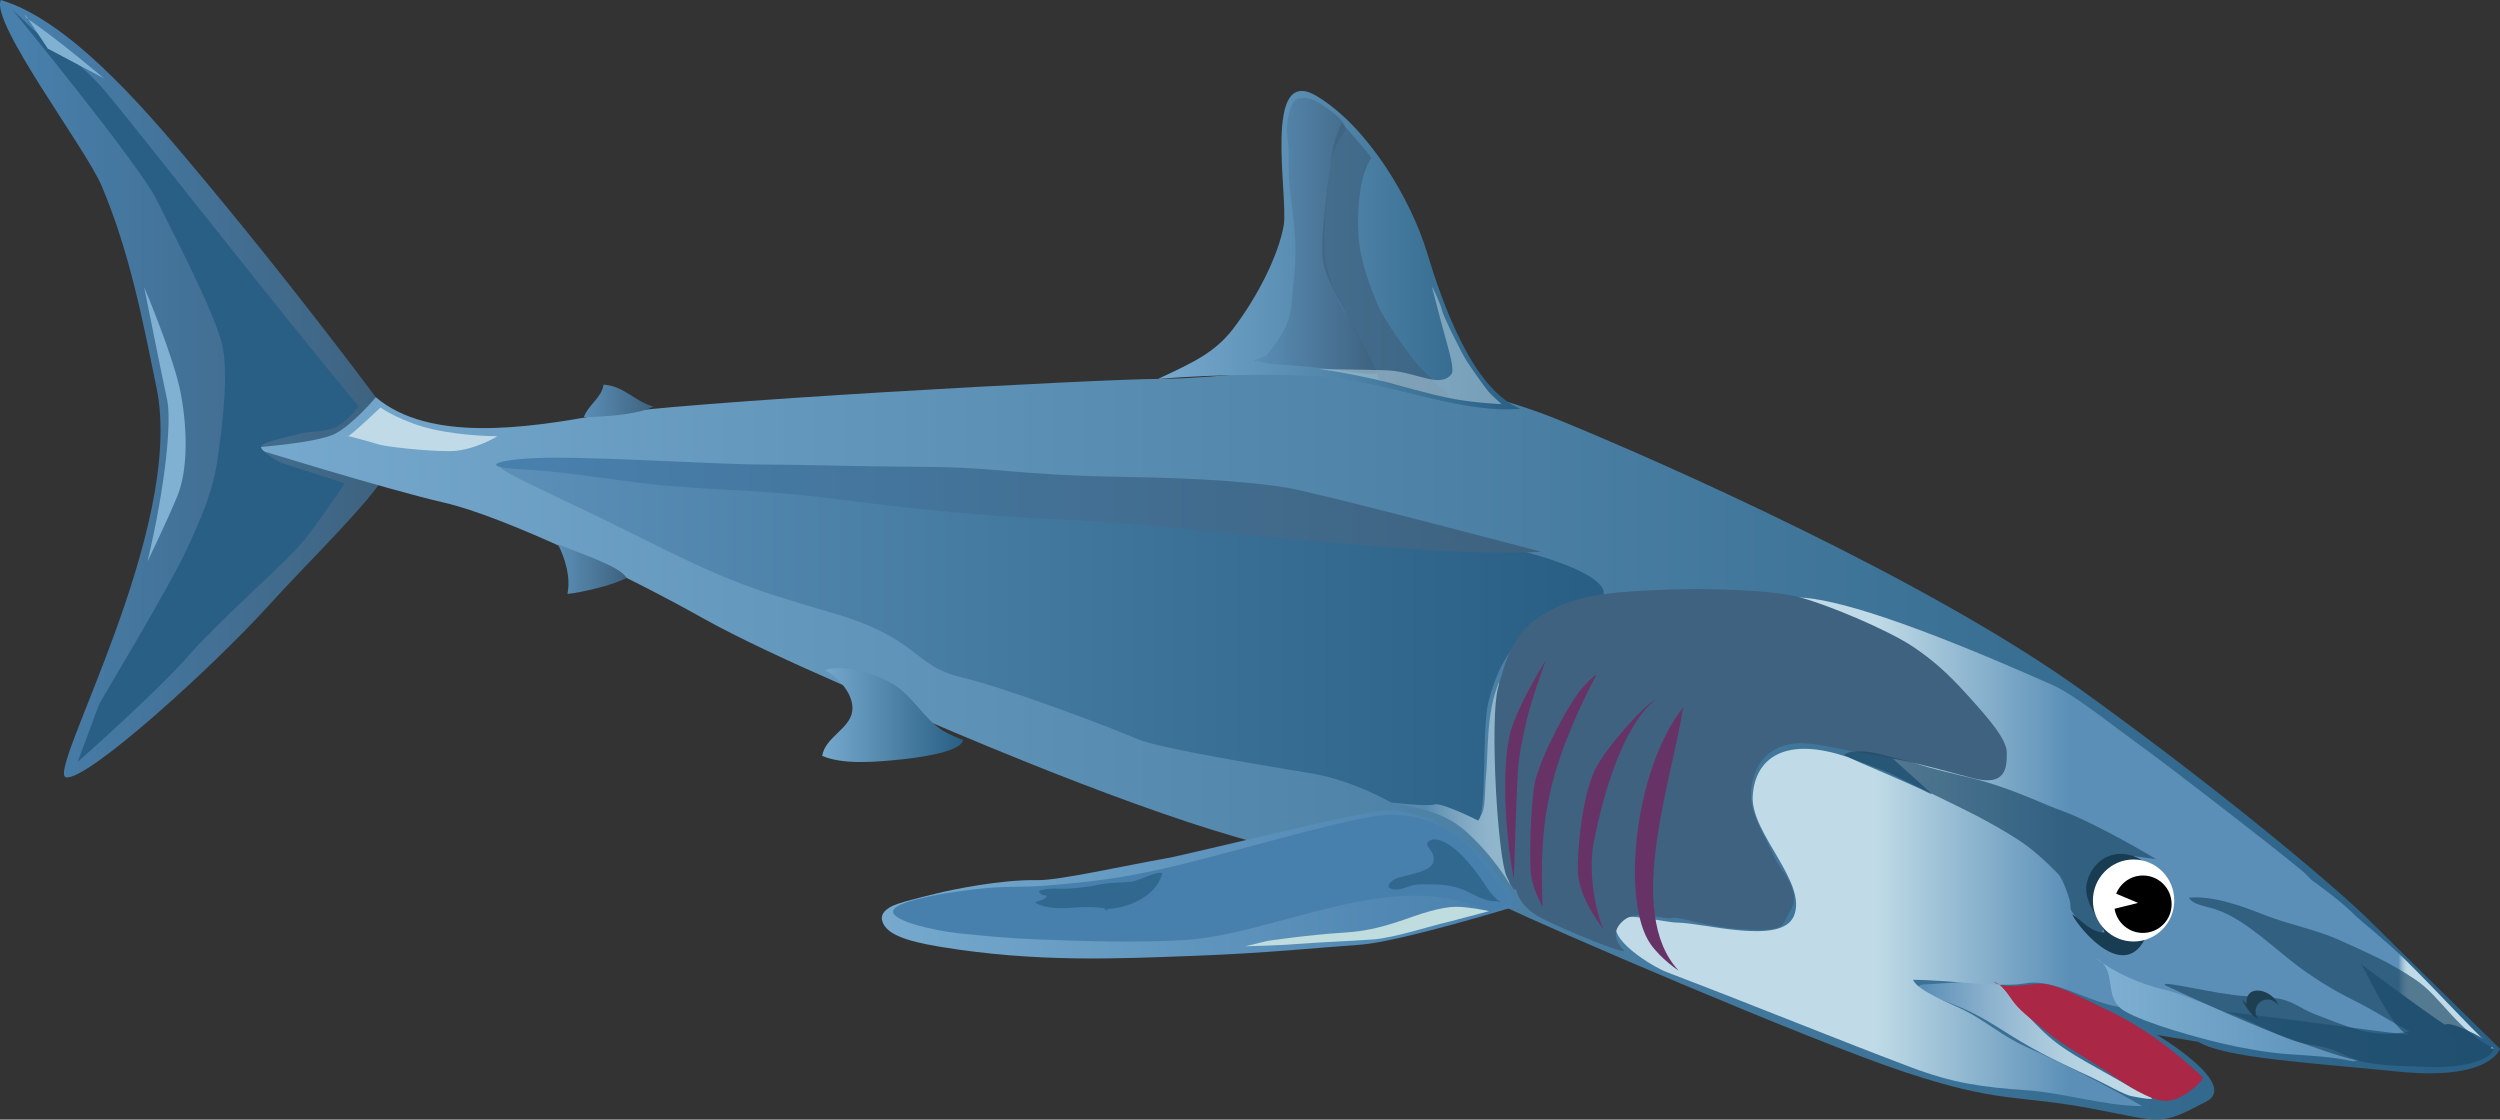 <?xml version="1.0" encoding="UTF-8" standalone="no"?>
<svg
   xmlns:dc="http://purl.org/dc/elements/1.1/"
   xmlns:cc="http://creativecommons.org/ns#"
   xmlns:rdf="http://www.w3.org/1999/02/22-rdf-syntax-ns#"
   xmlns:svg="http://www.w3.org/2000/svg"
   xmlns="http://www.w3.org/2000/svg"
   xmlns:sodipodi="http://sodipodi.sourceforge.net/DTD/sodipodi-0.dtd"
   xmlns:inkscape="http://www.inkscape.org/namespaces/inkscape"
   width="544.92"
   height="244.031"
   version="1.1"
   id="svg352"
   sodipodi:docname="shark.svg"
   inkscape:version="0.92.1 r15371">
  <rect width="100%" height="100%" fill="#333333" stroke="none"/>
  <defs
     id="defs356" />
  <sodipodi:namedview
     pagecolor="#ffffff"
     bordercolor="#666666"
     borderopacity="1"
     objecttolerance="10"
     gridtolerance="10"
     guidetolerance="10"
     inkscape:pageopacity="0"
     inkscape:pageshadow="2"
     inkscape:window-width="1056"
     inkscape:window-height="685"
     id="namedview354"
     showgrid="false"
     fit-margin-top="0"
     fit-margin-left="0"
     fit-margin-right="0"
     fit-margin-bottom="0"
     inkscape:zoom="0.49166667"
     inkscape:cx="218.9202"
     inkscape:cy="11.440272"
     inkscape:window-x="592"
     inkscape:window-y="366"
     inkscape:window-maximized="0"
     inkscape:current-layer="svg352" />
  <linearGradient
     y2="65.623"
     x2="259.722"
     y1="65.623"
     x1="144.154"
     id="SVGID_1_"
     gradientTransform="scale(0.715,1.398)"
     gradientUnits="userSpaceOnUse">
    <stop
       stop-color="#4880AD"
       offset="0"
       id="stop2" />
    <stop
       stop-color="#3E627F"
       offset="1"
       id="stop4" />
    <stop
       stop-color="#3E627F"
       offset="1"
       id="stop6" />
  </linearGradient>
  <linearGradient
     y2="290.776"
     x2="374.23"
     y1="290.776"
     x1="90.371"
     id="SVGID_2_"
     gradientTransform="scale(1.726,0.579)"
     gradientUnits="userSpaceOnUse">
    <stop
       stop-color="#76A9CD"
       offset="0"
       id="stop9" />
    <stop
       stop-color="#295F84"
       offset="1"
       id="stop11" />
  </linearGradient>
  <linearGradient
     y2="68.534"
     x2="405.4"
     y1="68.534"
     x1="331.35"
     id="SVGID_3_"
     gradientTransform="scale(1.067,0.937)"
     gradientUnits="userSpaceOnUse">
    <stop
       stop-color="#76A9CD"
       offset="0"
       id="stop14" />
    <stop
       stop-color="#295F84"
       offset="1"
       id="stop16" />
  </linearGradient>
  <linearGradient
     y2="154.398"
     x2="202.319"
     y1="154.398"
     x1="189.55"
     id="SVGID_4_"
     gradientTransform="scale(1.175,0.851)"
     gradientUnits="userSpaceOnUse">
    <stop
       stop-color="#5B8FB7"
       offset="0"
       id="stop19" />
    <stop
       stop-color="#3E627F"
       offset="1"
       id="stop21" />
  </linearGradient>
  <linearGradient
     y2="138.728"
     x2="166.384"
     y1="138.728"
     x1="156.02"
     id="SVGID_5_"
     gradientTransform="scale(1.463,0.683)"
     gradientUnits="userSpaceOnUse">
    <stop
       stop-color="#5B8FB7"
       offset="0"
       id="stop24" />
    <stop
       stop-color="#3E627F"
       offset="1"
       id="stop26" />
  </linearGradient>
  <linearGradient
     y2="413.624"
     x2="208.621"
     y1="413.624"
     x1="141.909"
     id="SVGID_6_"
     gradientTransform="scale(2.07,0.483)"
     gradientUnits="userSpaceOnUse">
    <stop
       stop-color="#76A9CD"
       offset="0"
       id="stop29" />
    <stop
       stop-color="#4880AD"
       offset="1"
       id="stop31" />
  </linearGradient>
  <linearGradient
     y2="136.466"
     x2="561.483"
     y1="136.466"
     x1="527.709"
     id="SVGID_7_"
     gradientTransform="scale(0.766,1.305)"
     gradientUnits="userSpaceOnUse">
    <stop
       stop-color="#5B8FB7"
       offset="0.281"
       id="stop34" />
    <stop
       stop-color="#6495BB"
       offset="0.316"
       id="stop36" />
    <stop
       stop-color="#84ACCA"
       offset="0.452"
       id="stop38" />
    <stop
       stop-color="#9DBFD6"
       offset="0.59"
       id="stop40" />
    <stop
       stop-color="#B0CEDF"
       offset="0.727"
       id="stop42" />
    <stop
       stop-color="#BCD8E5"
       offset="0.864"
       id="stop44" />
    <stop
       stop-color="#C0DBE7"
       offset="1"
       id="stop46" />
  </linearGradient>
  <linearGradient
     y2="404.797"
     x2="324.321"
     y1="404.797"
     x1="300.997"
     id="SVGID_8_"
     gradientTransform="scale(1.696,0.589)"
     gradientUnits="userSpaceOnUse">
    <stop
       stop-color="#5B8FB7"
       offset="0"
       id="stop49" />
    <stop
       stop-color="#246EA0"
       offset="0.618"
       id="stop51" />
    <stop
       stop-color="#295F84"
       offset="1"
       id="stop53" />
  </linearGradient>
  <linearGradient
     y2="327.119"
     x2="406.181"
     y1="327.119"
     x1="371.807"
     id="SVGID_9_"
     gradientTransform="scale(1.4,0.714)"
     gradientUnits="userSpaceOnUse">
    <stop
       stop-color="#5B8FB7"
       offset="0"
       id="stop56" />
    <stop
       stop-color="#6495BB"
       offset="0.049"
       id="stop58" />
    <stop
       stop-color="#84ACCA"
       offset="0.238"
       id="stop60" />
    <stop
       stop-color="#9DBFD6"
       offset="0.43"
       id="stop62" />
    <stop
       stop-color="#B0CEDF"
       offset="0.621"
       id="stop64" />
    <stop
       stop-color="#BCD8E5"
       offset="0.811"
       id="stop66" />
    <stop
       stop-color="#C0DBE7"
       offset="1"
       id="stop68" />
  </linearGradient>
  <linearGradient
     y2="238.327"
     x2="586.2"
     y1="238.327"
     x1="579.282"
     id="SVGID_10_"
     gradientTransform="scale(1.068,0.936)"
     gradientUnits="userSpaceOnUse">
    <stop
       stop-color="#5B8FB7"
       offset="0.702"
       id="stop71" />
    <stop
       stop-color="#6495BB"
       offset="0.717"
       id="stop73" />
    <stop
       stop-color="#84ACCA"
       offset="0.773"
       id="stop75" />
    <stop
       stop-color="#9DBFD6"
       offset="0.83"
       id="stop77" />
    <stop
       stop-color="#B0CEDF"
       offset="0.887"
       id="stop79" />
    <stop
       stop-color="#BCD8E5"
       offset="0.944"
       id="stop81" />
    <stop
       stop-color="#C0DBE7"
       offset="1"
       id="stop83" />
  </linearGradient>
  <linearGradient
     y2="260.808"
     x2="252.547"
     y1="260.808"
     x1="121.497"
     id="SVGID_11_"
     gradientTransform="scale(1.764,0.567)"
     gradientUnits="userSpaceOnUse">
    <stop
       stop-color="#5B8FB7"
       offset="0"
       id="stop86" />
    <stop
       stop-color="#295F84"
       offset="1"
       id="stop88" />
  </linearGradient>
  <linearGradient
     y2="387.816"
     x2="131.729"
     y1="387.816"
     x1="64.411"
     id="SVGID_12_"
     gradientTransform="scale(3.317,0.301)"
     gradientUnits="userSpaceOnUse">
    <stop
       stop-color="#4880AD"
       offset="0"
       id="stop91" />
    <stop
       stop-color="#3E627F"
       offset="1"
       id="stop93" />
    <stop
       stop-color="#3E627F"
       offset="1"
       id="stop95" />
  </linearGradient>
  <linearGradient
     y2="312.068"
     x2="463.201"
     y1="312.068"
     x1="408.14"
     id="SVGID_13_"
     gradientTransform="scale(1.249,0.801)"
     gradientUnits="userSpaceOnUse">
    <stop
       stop-color="#C0DBE7"
       offset="0"
       id="stop98" />
    <stop
       stop-color="#5B8FB7"
       offset="0.618"
       id="stop100" />
  </linearGradient>
  <linearGradient
     y2="363.155"
     x2="385.417"
     y1="363.155"
     x1="349.484"
     id="SVGID_14_"
     gradientTransform="scale(1.596,0.626)"
     gradientUnits="userSpaceOnUse">
    <stop
       stop-color="#80B1D3"
       offset="0"
       id="stop103" />
    <stop
       stop-color="#5B8FB7"
       offset="1"
       id="stop105" />
  </linearGradient>
  <linearGradient
     y2="293.505"
     x2="421.275"
     y1="293.505"
     x1="421.275"
     id="SVGID_15_"
     gradientTransform="scale(1.325,0.755)"
     gradientUnits="userSpaceOnUse">
    <stop
       stop-color="#673366"
       offset="0.343"
       id="stop108" />
    <stop
       stop-color="#ED1C24"
       offset="1"
       id="stop110" />
  </linearGradient>
  <linearGradient
     y2="39.328"
     x2="598.695"
     y1="39.328"
     x1="558.409"
     id="SVGID_16_"
     gradientTransform="scale(0.67,1.492)"
     gradientUnits="userSpaceOnUse">
    <stop
       stop-color="#5B8FB7"
       offset="0"
       id="stop113" />
    <stop
       stop-color="#3E627F"
       offset="1"
       id="stop115" />
  </linearGradient>
  <linearGradient
     y2="200.153"
     x2="254.037"
     y1="200.153"
     x1="228.952"
     id="SVGID_17_"
     gradientTransform="scale(1.224,0.817)"
     gradientUnits="userSpaceOnUse">
    <stop
       stop-color="#76A9CD"
       offset="0"
       id="stop118" />
    <stop
       stop-color="#295F84"
       offset="1"
       id="stop120" />
  </linearGradient>
  <linearGradient
     y2="0.498"
     x2="0.977"
     y1="0.498"
     x1="0.024"
     id="SVGID_18_">
    <stop
       stop-color="#4880AD"
       offset="0"
       id="stop123" />
    <stop
       stop-color="#3E627F"
       offset="1"
       id="stop125" />
    <stop
       stop-color="#3E627F"
       offset="1"
       id="stop127" />
  </linearGradient>
  <linearGradient
     y2="0.495"
     x2="1"
     y1="0.495"
     x1="0"
     id="SVGID_19_">
    <stop
       stop-color="#76A9CD"
       offset="0"
       id="stop130" />
    <stop
       stop-color="#72A4C8"
       offset="0.188"
       id="stop132" />
    <stop
       stop-color="#6798BB"
       offset="0.398"
       id="stop134" />
    <stop
       stop-color="#5785A9"
       offset="0.62"
       id="stop136" />
    <stop
       stop-color="#3F6F94"
       offset="0.847"
       id="stop138" />
    <stop
       stop-color="#295F84"
       offset="1"
       id="stop140" />
  </linearGradient>
  <linearGradient
     y2="0.533"
     x2="1"
     y1="0.533"
     x1="0"
     id="SVGID_20_">
    <stop
       stop-color="#76A9CD"
       offset="0"
       id="stop143" />
    <stop
       stop-color="#295F84"
       offset="1"
       id="stop145" />
  </linearGradient>
  <linearGradient
     y2="0.5"
     x2="1"
     y1="0.5"
     x1="-3.4000001e-05"
     id="SVGID_21_">
    <stop
       stop-color="#5B8FB7"
       offset="0"
       id="stop148" />
    <stop
       stop-color="#3E627F"
       offset="1"
       id="stop150" />
  </linearGradient>
  <linearGradient
     y2="0.5"
     x2="1"
     y1="0.5"
     x1="-3.3e-05"
     id="SVGID_22_">
    <stop
       stop-color="#5B8FB7"
       offset="0"
       id="stop153" />
    <stop
       stop-color="#3E627F"
       offset="1"
       id="stop155" />
  </linearGradient>
  <linearGradient
     y2="0.5"
     x2="1"
     y1="0.5"
     x1="-1.2e-05"
     id="SVGID_23_">
    <stop
       stop-color="#5B8FB7"
       offset="0"
       id="stop158" />
    <stop
       stop-color="#246EA0"
       offset="0.618"
       id="stop160" />
    <stop
       stop-color="#295F84"
       offset="1"
       id="stop162" />
  </linearGradient>
  <linearGradient
     y2="0.489"
     x2="0.969"
     y1="0.489"
     x1="0.022"
     id="SVGID_24_">
    <stop
       stop-color="#5B8FB7"
       offset="0"
       id="stop165" />
    <stop
       stop-color="#6495BB"
       offset="0.049"
       id="stop167" />
    <stop
       stop-color="#84ACCA"
       offset="0.238"
       id="stop169" />
    <stop
       stop-color="#9DBFD6"
       offset="0.43"
       id="stop171" />
    <stop
       stop-color="#B0CEDF"
       offset="0.621"
       id="stop173" />
    <stop
       stop-color="#BCD8E5"
       offset="0.811"
       id="stop175" />
    <stop
       stop-color="#C0DBE7"
       offset="1"
       id="stop177" />
  </linearGradient>
  <linearGradient
     y2="0.657"
     x2="0.569"
     y1="0.657"
     x1="0.397"
     id="SVGID_25_">
    <stop
       stop-color="#5B8FB7"
       offset="0.702"
       id="stop180" />
    <stop
       stop-color="#6495BB"
       offset="0.717"
       id="stop182" />
    <stop
       stop-color="#84ACCA"
       offset="0.773"
       id="stop184" />
    <stop
       stop-color="#9DBFD6"
       offset="0.83"
       id="stop186" />
    <stop
       stop-color="#B0CEDF"
       offset="0.887"
       id="stop188" />
    <stop
       stop-color="#BCD8E5"
       offset="0.944"
       id="stop190" />
    <stop
       stop-color="#C0DBE7"
       offset="1"
       id="stop192" />
  </linearGradient>
  <linearGradient
     y2="0.003"
     x2="0.497"
     y1="0.003"
     x1="0.497"
     id="SVGID_26_">
    <stop
       stop-color="#673366"
       offset="0.343"
       id="stop195" />
    <stop
       stop-color="#ED1C24"
       offset="1"
       id="stop197" />
  </linearGradient>
  <linearGradient
     y2="0.497"
     x2="1"
     y1="0.497"
     x1="0"
     id="SVGID_27_">
    <stop
       stop-color="#5B8FB7"
       offset="0"
       id="stop200" />
    <stop
       stop-color="#3E627F"
       offset="1"
       id="stop202" />
  </linearGradient>
  <linearGradient
     y2="1"
     x2="0.5"
     y1="1"
     x1="0.5"
     id="SVGID_28_">
    <stop
       stop-color="#C0DBE7"
       offset="0"
       id="stop205" />
    <stop
       stop-color="#5B8FB7"
       offset="0.286"
       id="stop207" />
    <stop
       stop-color="#3E627F"
       offset="0.989"
       id="stop209" />
  </linearGradient>
  <linearGradient
     y2="0.5"
     x2="1"
     y1="0.5"
     x1="-4.9999999e-06"
     id="SVGID_29_">
    <stop
       stop-color="#80B1D3"
       offset="0"
       id="stop212" />
    <stop
       stop-color="#5B8FB7"
       offset="1"
       id="stop214" />
  </linearGradient>
  <linearGradient
     y2="0.511"
     x2="1"
     y1="0.511"
     x1="-3.3e-05"
     id="SVGID_30_">
    <stop
       stop-color="#76A9CD"
       offset="0"
       id="stop217" />
    <stop
       stop-color="#295F84"
       offset="1"
       id="stop219" />
  </linearGradient>
  <linearGradient
     y2="0.485"
     x2="1"
     y1="0.485"
     x1="0.003"
     id="SVGID_31_">
    <stop
       stop-color="#76A9CD"
       offset="0"
       id="stop222" />
    <stop
       stop-color="#295F84"
       offset="1"
       id="stop224" />
  </linearGradient>
  <linearGradient
     y2="0.5"
     x2="1"
     y1="0.5"
     x1="1e-06"
     id="SVGID_32_">
    <stop
       stop-color="#5B8FB7"
       offset="0.281"
       id="stop227" />
    <stop
       stop-color="#6495BB"
       offset="0.316"
       id="stop229" />
    <stop
       stop-color="#84ACCA"
       offset="0.452"
       id="stop231" />
    <stop
       stop-color="#9DBFD6"
       offset="0.59"
       id="stop233" />
    <stop
       stop-color="#B0CEDF"
       offset="0.727"
       id="stop235" />
    <stop
       stop-color="#BCD8E5"
       offset="0.864"
       id="stop237" />
    <stop
       stop-color="#C0DBE7"
       offset="1"
       id="stop239" />
  </linearGradient>
  <linearGradient
     y2="0.87"
     x2="0.828"
     y1="0.87"
     x1="0.18"
     id="SVGID_33_">
    <stop
       stop-color="#65A9CE"
       offset="0"
       id="stop242" />
    <stop
       stop-color="#5B8FB7"
       offset="0.618"
       id="stop244" />
  </linearGradient>
  <linearGradient
     y2="0.91"
     x2="0.847"
     y1="0.91"
     x1="0.153"
     id="SVGID_35_">
    <stop
       stop-color="#C0DBE7"
       offset="0"
       id="stop247" />
    <stop
       stop-color="#5B8FB7"
       offset="0.618"
       id="stop249" />
  </linearGradient>
  <linearGradient
     y2="0.519"
     x2="0.904"
     y1="0.519"
     x1="0.03"
     id="SVGID_36_">
    <stop
       stop-color="#5B8FB7"
       offset="0"
       id="stop252" />
    <stop
       stop-color="#3E627F"
       offset="1"
       id="stop254" />
  </linearGradient>
  <linearGradient
     y2="0.618"
     x2="2.013"
     y1="0.618"
     x1="-0.855"
     id="SVGID_37_">
    <stop
       stop-color="#C0DBE7"
       offset="0"
       id="stop257" />
    <stop
       stop-color="#5B8FB7"
       offset="0.618"
       id="stop259" />
  </linearGradient>
  <g
     id="g350"
     transform="translate(-101.08,-7.409)">
    <title
       id="title262">Layer 1</title>
    <path
       d="M 183,94 C 171.322,78.426 157.923,61.364 145.5,46.5 135.103,34.06 117.196,12.107 101.26,7.409 c -2.327,4.927 18.59,32.45 21.989,40.536 6.058,14.41 8.852,28.828 11.974,44.11 C 141.497,122.777 110.96,176.007 115.48,176.837 c 4.52,0.83 31.645,-23.618 44.52,-37.837 6.541,-7.224 16.59,-17.11 22.094,-23.925 C 189.158,106.33 189.896,101.887 183,94"
       id="path264"
       inkscape:connector-curvature="0"
       style="fill:url(#SVGID_1_)" />
    <path
       d="m 183,94 c 11.739,9.933 33.006,6.646 48,4 17,-3 110.5,-8 122.5,-8 12,0 36.5,-3 36.5,-3 0,0 29,3 51,12 22,9 80.42,34.784 114,59 34.667,25 57.44,44.94 62.5,50 5,5 28.5,28 28.5,28 0,0 -2,7 -22,5 -20,-2 -38,-3 -43.75,-6.5 l -9,-1.5 c 0,0 18.015,10.695 10.75,14.5 -10.5,5.5 -9.25,4.5 -25.25,1.5 -16,-3 -19.75,-1 -40.75,-8 -21,-7 -79,-32 -87,-36 -8,-4 -30,-7 -58,-15 -28,-8 -69,-26 -69,-26 0,0 -32,-13 -48,-22 -16,-9 -43,-22 -56,-25 -13,-3 -42,-12 -42,-12 0,0 14,-1 18,-3 4,-2 9,-8 9,-8 z"
       id="path266"
       inkscape:connector-curvature="0"
       style="fill:url(#SVGID_2_)" />
    <path
       d="M 432.5,96.5 C 421.824,92.264 415.209,72.608 412.139,62.487 408.602,50.828 399.246,35.077 388.112,28.366 c -11.945,-7.2 -6.17,22.022 -7.224,28.161 -1.054,6.139 -5.442,15.297 -11.221,22.806 -4,5 -8.333,7 -16.167,10.667 12.167,-1 30.086,-1.383 39.988,-0.026 12.345,1.693 27.212,7.662 39.012,6.526"
       id="path268"
       inkscape:connector-curvature="0"
       style="fill:url(#SVGID_3_)" />
    <path
       d="m 237.667,133.333 c -1.834,-2.624 -8.667,-4.667 -15,-7.333 1.621,3.151 2.832,7.204 2.096,10.87 2.679,-0.239 10.362,-1.966 12.904,-3.537"
       id="path270"
       inkscape:connector-curvature="0"
       style="fill:url(#SVGID_4_)" />
    <path
       d="M 243.5,96 C 239.675,95.106 237.057,91.466 232.624,91.252 232.352,93.923 229.25,95.75 228.334,98.333 c 4.417,-0.083 10.25,-0.455 14.167,-1.833"
       id="path272"
       inkscape:connector-curvature="0"
       style="fill:url(#SVGID_5_)" />
    <path
       d="m 431.834,204.834 c 0,0 -10,-19.667 -27.875,-20.834 -4.375,-0.285 -43.042,9.5 -48.708,10.5 -9.141,1.613 -23.479,4.844 -28,4.75 -8,-0.167 -18.85,2.109 -22.083,2.917 -3.333,0.833 -8.333,2 -9.833,2.833 -1.5,0.833 -2.5,1.833 -1.833,3.5 1,2.5 4.833,4 12.333,5.25 21.351,3.559 39.667,2.583 55.5,2 15.833,-0.583 26.5,-1.749 36.167,-2.416 8.67,-0.599 34.332,-8.5 34.332,-8.5 z"
       id="path274"
       inkscape:connector-curvature="0"
       style="fill:url(#SVGID_6_)" />
    <path
       d="m 427.001,205.666 c 2.624,-0.791 2.874,-1.041 3.166,-2.166 -2.332,-3 -6,-9.334 -11.141,-13.565 -4.692,-3.861 -11.253,-5.462 -17.192,-4.769 -9.526,1.111 -35.167,9 -48.333,11.834 -7.285,1.568 -12.667,2.5 -25.167,3.5 -3.717,0.298 -8.143,0.076 -12.5,0.5 -9.032,0.88 -17.812,2.646 -19.667,4.333 -2.75,2.5 8.833,5 13.833,5.5 5.605,0.561 10.5,1.083 17,1.333 10.347,0.397 21.605,0.756 32,0.167 C 379.063,211.196 405.029,196.101 425.167,206"
       id="path276"
       inkscape:connector-curvature="0"
       style="fill:#4880ad" />
    <path
       d="m 430.166,200.167 c -1.798,-2.966 -4.937,-7.338 -9.333,-11.334 -4.125,-3.75 -8.833,-5.166 -16.542,-6.5 1.662,-0.021 9.809,-0.757 11.681,-0.199 4.028,1.199 4.84,3.01 6.819,3.449 2.25,0.5 1.851,-5.375 2.132,-8.306 0.664,-6.915 -0.007,-13.944 2.868,-21.194 0.559,7.398 0.301,13.975 0.375,21.375 0.038,3.813 -0.074,8.848 0.25,12.625 0.148,1.726 1.75,10.084 1.75,10.084 z"
       id="path278"
       inkscape:connector-curvature="0"
       style="opacity:0.61;fill:url(#SVGID_7_)" />
    <path
       d="m 428.333,204.167 c -2.32,-1.439 -3.609,-4.193 -5.208,-6.298 -1.735,-2.282 -3.992,-4.977 -6.453,-6.502 -0.862,-0.534 -2.615,-1.295 -3.67,-0.883 -1.924,0.753 -0.051,1.811 0.417,3.191 1.061,3.134 -2.914,3.805 -5.215,4.441 -1.048,0.289 -2.773,0.562 -3.625,1.246 -1.591,1.279 -0.687,2.006 1.096,1.94 1.113,-0.041 2.416,-0.781 3.528,-0.979 1.181,-0.21 2.424,-0.155 3.63,-0.157 2.492,-0.003 4.852,0.234 7.158,1.167 2.218,0.897 4.848,2.76 7.342,2.499"
       id="path280"
       inkscape:connector-curvature="0"
       style="fill:#31688f" />
    <path
       d="m 342.5,205.917 c 0.16,-1.057 -6.454,-0.785 -7.671,-0.672 -2.545,0.238 -5.926,0.251 -8.191,-1.124 0.819,-0.441 2.421,-0.553 2.631,-1.476 -0.772,-0.052 -1.582,-0.274 -1.751,-1.042 2.116,-0.79 4.263,-0.387 6.478,-0.52 2.388,-0.143 4.502,-0.38 6.833,-0.884 2.231,-0.483 4.583,-0.33 6.838,-0.608 1.814,-0.224 5.287,-2.301 6.757,-1.881 -1.228,5.295 -7.98,7.875 -12.757,7.873"
       id="path282"
       inkscape:connector-curvature="0"
       style="fill:#31688f" />
    <path
       d="m 423,205.5 c -3.666,-0.5 -5.166,-0.834 -10.167,0.5 -5,1.334 -10.333,4.167 -18.5,4.667 -8.167,0.5 -17,1.833 -17,1.833 L 372.5,213.667 c 0,0 7.5,-0.167 11.333,-0.5 3.833,-0.333 12.333,-0.666 16.667,-1 4.334,-0.334 12.834,-3 14.334,-3.333 1.5,-0.333 10.833,-2.834 10.833,-2.834 z"
       id="path284"
       inkscape:connector-curvature="0"
       style="fill:#bfdcde" />
    <path
       d="m 564.501,201.001 c 4,4.166 4,4.166 4,4.166 l -5.334,-1.166 z"
       id="path286"
       inkscape:connector-curvature="0"
       style="fill:#ffffff" />
    <path
       d="m 550.001,245.334 c -0.384,-1.782 -7.658,-3.604 -9.509,-4.171 C 537.349,240.2 533.977,240.272 530.797,239.5 c -3.427,-0.832 -6.641,-2.159 -10,-3.334 -3.112,-1.088 -7.599,-2.276 -10.194,-4.415 1.89,0.938 3.576,2.714 5.231,4.04 1.66,1.329 3.399,2.202 5.196,3.217 -1.341,0.352 -2.396,0.224 -3.762,0.009 4.704,2.951 10.559,4.775 16.224,5.281 6.008,0.536 10.962,0.802 16.676,1.202"
       id="path288"
       inkscape:connector-curvature="0"
       style="fill:url(#SVGID_8_)" />
    <path
       d="M 563.667,200.667 C 568,204 568,204 568,204 l -5.167,-0.5 z"
       id="path290"
       inkscape:connector-curvature="0"
       style="fill:#ffffff" />
    <path
       d="m 565.5,244.334 c -10.833,-6.167 -14.999,-7.999 -19.833,-12.833 -4.834,-4.834 -9.334,-10.5 -9.334,-10.5 0,0 -13.834,0.834 -16,1 -2.166,0.166 -1,1.5 5.667,4 6.667,2.5 9.834,5 15.667,8.5 5.833,3.5 12.333,6.333 15.5,7.833 2.777,1.315 6.834,3.667 8.5,4 1.666,0.333 6.166,1.167 3.833,0 -2.333,-1.167 -4,-2 -4,-2 z"
       id="path292"
       inkscape:connector-curvature="0"
       style="fill:url(#SVGID_9_)" />
    <path
       d="m 644.697,235.975 c -2.579,-1.719 -11.62,-11.773 -19.447,-19.475 -4.312,-4.242 -9.563,-8.303 -10.75,-9.5 -2.652,-2.677 -7,-6 -10.833,-8.666 0.14,1.675 2.903,3.577 3.069,4.999 0.378,3.229 -1.979,1.248 -3.481,2.285 -4.142,2.858 0.737,5.075 4.079,6.307 4.331,1.596 32.965,25.639 37.363,24.05"
       id="path294"
       inkscape:connector-curvature="0"
       style="fill:url(#SVGID_10_)" />
    <path
       d="m 423.25,186.25 c 2,-1.5 0.75,-19.75 2.25,-25.75 1.5,-6 4,-12 10.5,-17 6.5,-5 12,-5.5 13.5,-5.5 1.5,0 6.5,-6 -27.5,-13 -34,-7 -66,-4.5 -94.5,-5 -28.5,-0.5 -56,-6.5 -70,-7.5 -14,-1 -40.667,-3 -46.167,-3.5 -5.5,-0.5 9.167,5.5 28.167,15 19,9.5 24,11.5 43,17 19,5.5 17.5,11.5 28,14 10.5,2.5 34,11.5 38.5,13.5 4.5,2 29,6 38,7.5 9,1.5 17.291,6.333 17.291,6.333 0,0 7.959,0.917 9.459,0.417 1.5,-0.5 9.5,3.5 9.5,3.5 z"
       id="path296"
       inkscape:connector-curvature="0"
       style="fill:url(#SVGID_11_)" />
    <path
       d="m 437,127.667 c -25.5,1.5 -78.833,-6 -103.833,-7 -25,-1 -41.5,-3.5 -54,-5 -12.5,-1.5 -26.5,-1.5 -38.5,-3 -12,-1.5 -17,-2.5 -26.5,-3 -9.5,-0.5 -4.5,-2.5 8,-2.5 12.5,0 36.5,1.5 45.5,1.5 9,0 18.872,0.408 34.5,0.5 17.592,0.104 19.582,1.773 43.167,2.167 20,0.333 29.5,1.333 36,2.333 6.5,1 55.666,14 55.666,14 z"
       id="path298"
       inkscape:connector-curvature="0"
       style="fill:url(#SVGID_12_)" />
    <path
       d="m 504,172.5 c -13.75,-4.75 -20.368,0.076 -20.885,8.389 -0.509,8.174 12.109,18.947 8.952,26.23 -2.766,6.383 -19.66,1.416 -25.456,1.381 -2.646,-0.016 -11.465,-2.375 -12.858,-0.583 -3.074,3.954 7.866,10.328 10.497,11.333 20.985,8.016 36.103,14.262 53.25,20.75 9.25,3.5 15.893,4.422 25.025,5.025 C 551.036,245.588 559.75,248.5 568,248.5 c -8.361,-4.807 -16.825,-9.091 -25.5,-13 -4.711,-2.123 -8.409,-5.394 -13,-7.75 -2.975,-1.526 -10.336,-4.271 -11.446,-6.775 C 526,221 537.014,222.748 542.5,221.75 c 7.713,-1.403 16.985,6.638 24.536,5.097 -2.277,-2.66 64.093,7.291 58.714,5.903 -4.81,-1.241 -14.911,-28.886 -22.75,-35.417 -8,-6.666 -30.546,-23.881 -33,-25.666 -11,-8 -16.756,-12.817 -21.667,-15 C 425.333,102 526.204,182.601 522,180.5 c -5.758,-2.877 -15.5,-6.75 -19,-8.5"
       id="path300"
       inkscape:connector-curvature="0"
       style="fill:url(#SVGID_13_)" />
    <path
       d="m 615.25,238.488 c -2.339,-0.457 -4.486,-1.99 -6.844,-2.622 -2.428,-0.65 -4.841,-0.774 -7.213,-1.573 -5.058,-1.701 -9.619,-4.543 -14.624,-6.211 -4.678,-1.559 -9.258,-3.913 -13.986,-5.021 -4.865,-1.138 -10.647,-3.633 -14.694,-6.821 5.086,2.656 1.299,8.534 6.247,11.522 4.417,2.666 16.221,5.914 21.22,7.069 4.662,1.077 9.667,1.989 14.292,2.335 4.904,0.366 9.522,0.503 14.324,1.584"
       id="path302"
       inkscape:connector-curvature="0"
       style="fill:url(#SVGID_14_)" />
    <path
       d="m 581.25,242.25 c -6.952,-6.519 -13.82,-11.531 -22.507,-15.5 -3.744,-1.711 -7.271,-3.836 -11.243,-4.75 -3.085,-0.711 -9.447,1.505 -11.849,-0.62 2.126,0.734 3.336,3.303 4.712,4.932 1.656,1.962 3.813,3.463 5.761,5.125 3.636,3.104 7.806,5.521 11.876,8.058 3.992,2.488 7.785,5.589 12.236,7.255 2.12,0.793 3.912,0.878 6.006,-0.176 1.333,-0.671 5.356,-3.255 5.008,-4.823"
       id="path304"
       inkscape:connector-curvature="0"
       style="fill:url(#SVGID_15_)" />
    <path
       d="m 643.75,235.75 c 0.318,-0.039 0.604,-0.154 0.854,-0.345 -1.2,-1.382 -11.13,-6.654 -10.808,-4.091 0.267,2.123 10.542,7.92 10.203,4.186"
       id="path306"
       inkscape:connector-curvature="0"
       style="fill:#295f84" />
    <path
       d="m 377,85 c 6.25,-7.5 5.25,-9.5 6,-15.75 0.75,-6.25 0.5,-10.75 -0.5,-18.25 -1,-7.5 -0.083,-8.167 -0.833,-13.833 -0.395,-2.984 0.736,-8.215 2.5,-8.333 1.875,-0.125 2.958,-0.083 5.458,1.667 2.5,1.75 4.125,3 4.625,4.5 0.5,1.5 -3,3.5 -3.5,10.25 -0.5,6.75 -1.5,14.75 -0.75,19 0.75,4.25 3,9.5 4.75,12.25 1.75,2.75 2.75,5 5,9 1.476,2.624 1.5,3.25 1.5,3.25 0,0 -0.835,0.566 -7.5,-0.5 -6.25,-1 -15.5,-1.5 -15.5,-1.5 l -4,-0.75 2.75,-1.001 z"
       id="path308"
       inkscape:connector-curvature="0"
       style="fill:url(#SVGID_16_)" />
    <path
       d="m 401,88.125 c -2.75,-5.25 -10.25,-18.5 -11.25,-22.375 -1,-3.875 -0.241,-9.278 0.375,-15 0.708,-6.583 1.167,-10.708 2.208,-13.583 0.539,-1.487 1.167,-3 1.167,-3 0,0 5.75,6.417 6.5,7.667 0,0 -1.5,2.042 -2.25,6.042 -0.75,4 -0.875,10.25 -0.25,13.625 0.625,3.375 1.333,6.333 4,12.625 1.223,2.886 7.125,11.375 9.5,13.75 2.375,2.375 5.125,5 5.875,5.75 0.75,0.75 -6.375,-1 -10.5,-2 -4.125,-1 -4.75,-1.5 -4.75,-1.5 z"
       id="path310"
       inkscape:connector-curvature="0"
       style="opacity:0.71;fill:#3e627f" />
    <path
       d="m 428.375,95.5 c 0,0 -5.625,-0.25 -10.375,-1.125 -4.75,-0.875 -13.125,-3.25 -15,-3.75 -1.875,-0.5 -10.375,-2.375 -13.625,-2.625 -3.25,-0.25 10.5,0 14,0.125 3.5,0.125 7,1.5 9.75,2 2.75,0.5 3.875,-0.5 4.375,-1.25 0.5,-0.75 -0.25,-3.875 -1,-6.5 -0.75,-2.625 -2.482,-9.18 -3.25,-12.25 -0.25,-1 1.875,3.625 2.125,4.875 0.25,1.25 4.125,9.125 5.5,11.25 1.375,2.125 4,5.75 4.625,6.5 0.625,0.75 2.875,2.75 2.875,2.75 z"
       id="path312"
       inkscape:connector-curvature="0"
       style="opacity:0.5;fill:#c0dbe7" />
    <path
       d="m 572.5,233.25 c -7.5,-3.25 -8.75,-6 -18.25,-9 -9.5,-3 -16.25,-2.75 -25.25,-2.75 -9,0 -10.25,-0.75 -10.25,-0.75 0,0 8,6.5 15,10.25 7,3.75 19.5,10.25 22.25,11.5 2.75,1.25 16,8.25 16,8.25"
       id="path314"
       inkscape:connector-curvature="0"
       style="fill:none" />
    <path
       d="m 177,102.5 c 1.75,-1.25 7,-6.25 7,-6.25 0,0 4.75,3.25 11.5,4.75 6.75,1.5 14,1.5 14,1.5 0,0 -5.25,3.25 -10.5,3.25 -5.25,0 -14,-1 -15.5,-1.5 -1.5,-0.5 -7.25,-2 -7.25,-2"
       id="path316"
       inkscape:connector-curvature="0"
       style="fill:#c0dbe7" />
    <path
       d="m 429.5,198.5 c -2,-4.25 -3.75,-34.5 -1.875,-41.25 C 429.5,150.5 431,145 438,141 c 7,-4 14,-4.5 24.5,-5 10.5,-0.5 24.5,0 30.5,1.5 6,1.5 19.75,7.25 25.25,11 4.09,2.789 7.25,5.5 11.75,10.5 4.5,5 8.5,9.5 8.5,12.5 0,3 0,7.5 -7.5,5.5 -7.5,-2 -12.5,-3.5 -21.5,-5 -9,-1.5 -13.5,-3 -17.5,-2.5 -4,0.5 -7.75,2.75 -9,8.5 -1.25,5.75 2,10 4,14.5 2,4.5 2.5,4 4,7 1.5,3 1.5,4.5 0,7 -1.5,2.5 -0.5,4 -9.5,3.5 -9,-0.5 -14.5,-3 -16,-2.5 -1.5,0.5 -7.5,-2 -10.5,0.5 -3,2.5 -1.5,5 0,6.5 1.5,1.5 -12.834,-4.334 -18,-7 -5.166,-2.666 -5.5,-6.5 -5.5,-6.5 0,0 0,1.75 -2,-2.5 z"
       id="path318"
       inkscape:connector-curvature="0"
       style="fill:#3e627f" />
    <path
       d="m 467,219 c -12.017,-12.816 -1.252,-42.133 0.929,-57.392 -10.881,13.999 -13.372,42.59 -7.095,51.559 C 463.167,216.5 466.99,218.985 467,219"
       id="path320"
       inkscape:connector-curvature="0"
       style="fill:#673366" />
    <path
       d="M 450.667,210 C 449.333,207.667 447,198.334 448.5,190.834 c 5.55,-27.747 14.317,-31.213 13.334,-30.834 -2.167,0.834 -11.001,10.666 -13.167,15.333 C 446.501,180 445,189.151 445,197 c 0,6.167 5.667,13 5.667,13 z"
       id="path322"
       inkscape:connector-curvature="0"
       style="fill:#673366" />
    <path
       d="m 446,157.333 c -3,3.333 -9.667,16 -10.5,21.333 -0.406,2.601 -1.109,10.832 -0.833,18 0.167,4.333 2.667,8.333 2.667,8.333 0,0 -0.167,-1.832 -0.167,-7.666 0,-10.512 1.667,-19.167 5.167,-28.167 3.5,-9 6.666,-14.5 6.666,-14.5 0,0 0,-0.666 -3,2.667 z"
       id="path324"
       inkscape:connector-curvature="0"
       style="fill:#673366" />
    <path
       d="m 431.049,199 c -2.317,-12.067 -2.607,-27.152 -0.29,-33.487 2.317,-6.336 7.241,-14.179 7.241,-14.179 0,0 -3.187,8.748 -4.055,12.67 -0.869,3.923 -1.737,7.24 -2.027,11.766 -0.29,4.526 -0.869,23.23 -0.869,23.23 z"
       id="path326"
       inkscape:connector-curvature="0"
       style="fill:#673366" />
    <path
       d="m 311,168.75 c -0.642,2.854 -11.427,3.987 -14.083,4.25 -4.735,0.467 -12.045,1.167 -16.626,-0.837 0.642,-4.057 5.96,-5.83 6.539,-9.67 0.54,-3.577 -2.873,-7.348 -5.927,-9.011 4.205,-1.619 12.806,1.324 16.166,3.943 2.714,2.115 4.662,5.066 7.169,7.393 2.451,2.276 3.727,2.553 6.762,3.932 z"
       id="path328"
       inkscape:connector-curvature="0"
       style="fill:url(#SVGID_17_)" />
    <path
       d="m 571.001,194.667 c -4.762,-2.938 -14.833,-8.434 -20,-10.334 -5.286,-1.942 -8.001,-3.5 -15.001,-5.833 -5.174,-1.725 -11.563,-2.794 -16.75,-4.5 -2.519,-0.828 -5.94,-1.521 -8.5,-2.25 -2.192,-0.623 -6.609,-0.977 -7.75,0.25 3.808,1.773 8.046,3.031 9.708,3.838 3.163,1.535 15.827,7.604 18.954,9.25 3.218,1.695 6.259,3.387 9.338,5.375 3.118,2.015 6.06,4.743 8.671,7.413 1.16,1.186 2.636,5.736 2.67,6.453 0.07,1.475 -0.073,1.139 0.706,2.288 0.868,1.28 2.205,2.47 3.62,3.22 4.083,2.163 2.731,-0.568 1.8,-2.54 -1.32,-2.795 -2.305,-6.223 -0.32,-9.129 1.798,-2.635 5.172,-3.131 8.021,-4.168"
       id="path330"
       inkscape:connector-curvature="0"
       style="opacity:0.66;fill:#1c4866" />
    <path
       d="m 570.667,197.334 c -6.75,-1.75 -8.99,3.661 -9.5,5.625 -1.188,4.571 2,8.5 7.375,9.25 -5.125,9.625 -15.421,-3.982 -15.761,-5.535 2.167,1.499 4.149,4.04 7.042,3.965 -1.734,-4.279 -5.803,-7.689 -3.125,-12.861 2.781,-5.373 9.469,-5.819 13.969,-0.444"
       id="path332"
       inkscape:connector-curvature="0"
       style="fill:#183c51" />
    <ellipse
       ry="8.938"
       rx="8.866"
       cy="203.687"
       cx="566.134"
       id="ellipse334"
       style="fill:#ffffff" />
    <circle
       r="6.258"
       cy="204.499"
       cx="568.168"
       id="circle336" />
    <path
       d="m 573.167,222.25 c -2.324,-1.542 11.25,2 17.305,2.275 1.611,0.073 5.184,0.252 6.778,0.475 3.618,0.504 4.999,2.164 8.473,3.5 7.002,2.693 12.779,5.417 20.487,3.718 -4.036,-2.161 -7.819,-4.673 -11.988,-6.718 -4.146,-2.034 -8.611,-4.742 -12.312,-7.55 -4.184,-3.174 -7.849,-6.619 -12.25,-9.505 -1.951,-1.279 -3.759,-2.213 -5.979,-2.938 -1.657,-0.541 -4.655,-0.878 -5.474,-2.412 5.028,-0.564 11.642,1.833 16.224,3.661 5.704,2.276 11.371,3.17 16.986,5.744 6.366,2.919 10.545,4.647 16.25,8.5 5.483,3.702 9,11 17.03,14.975 -1.089,3.437 -10.003,4.157 -13.197,4.025 -4.659,-0.191 -10.428,-0.135 -15.027,-1.068 -5.316,-1.08 -10.625,-3.15 -15.806,-4.932 -8,-2.75 -20.5,-8.5 -27.5,-11.75"
       id="path338"
       inkscape:connector-curvature="0"
       style="opacity:0.66;fill:#1c4866" />
    <polygon
       points="567.121,204.216 559.977,201.212 559.502,206.091 "
       id="polygon340"
       style="fill:#ffffff" />
    <path
       d="m 590.75,226.25 c -0.324,-4.734 5.849,-3.088 6.954,0.287 -2.496,-3.118 -6.561,0.099 -4.372,3.056 -1.739,-1.017 -2.658,-2.606 -3.582,-4.343"
       id="path342"
       inkscape:connector-curvature="0"
       style="fill:#1e3f51" />
    <path
       d="m 179.25,96 c -18.5,-22.25 -49.5,-62 -55.5,-69 -6,-7 -15,-12.75 -15,-12.75 l -5,-4.75 c 0,0 27.5,33.5 31.5,41.5 4,8 12.75,25 14.25,31.5 1.5,6.5 0,18 -1,25 -1,7 -3.5,12.75 -7,20.25 -3.5,7.5 -18.75,33 -18.75,33 L 118,173.5 c 0,0 17,-15 24.25,-23.25 7.25,-8.25 21.5,-20.5 25.25,-25.25 3.75,-4.75 8.75,-12.25 8.75,-12.25 l -14,-4.5 c 0,0 -3.75,-2 -4.25,-3.25 -0.5,-1.25 5.75,-2.25 8.25,-3 2.5,-0.75 6,-0.25 8.5,-1.75 2.5,-1.5 4.5,-4.25 4.5,-4.25 z"
       id="path344"
       inkscape:connector-curvature="0"
       style="fill:#295f84" />
    <path
       d="m 133.25,129.75 c 4,-17 5.25,-30.75 4.25,-35.25 -1,-4.5 -5,-24.5 -5,-24.5 0,0 6.5,15.25 8,23.25 1.5,8 1.5,16.75 -0.75,22.25 -2.25,5.5 -6.5,14.25 -6.5,14.25 z"
       id="path346"
       inkscape:connector-curvature="0"
       style="fill:#80b1d3" />
    <path
       d="m 106.75,11.25 c 7,4.75 17,13.25 17,13.25 L 111.5,18 l -5,-7.5"
       id="path348"
       inkscape:connector-curvature="0"
       style="fill:#80b1d3" />
  </g>
</svg>
